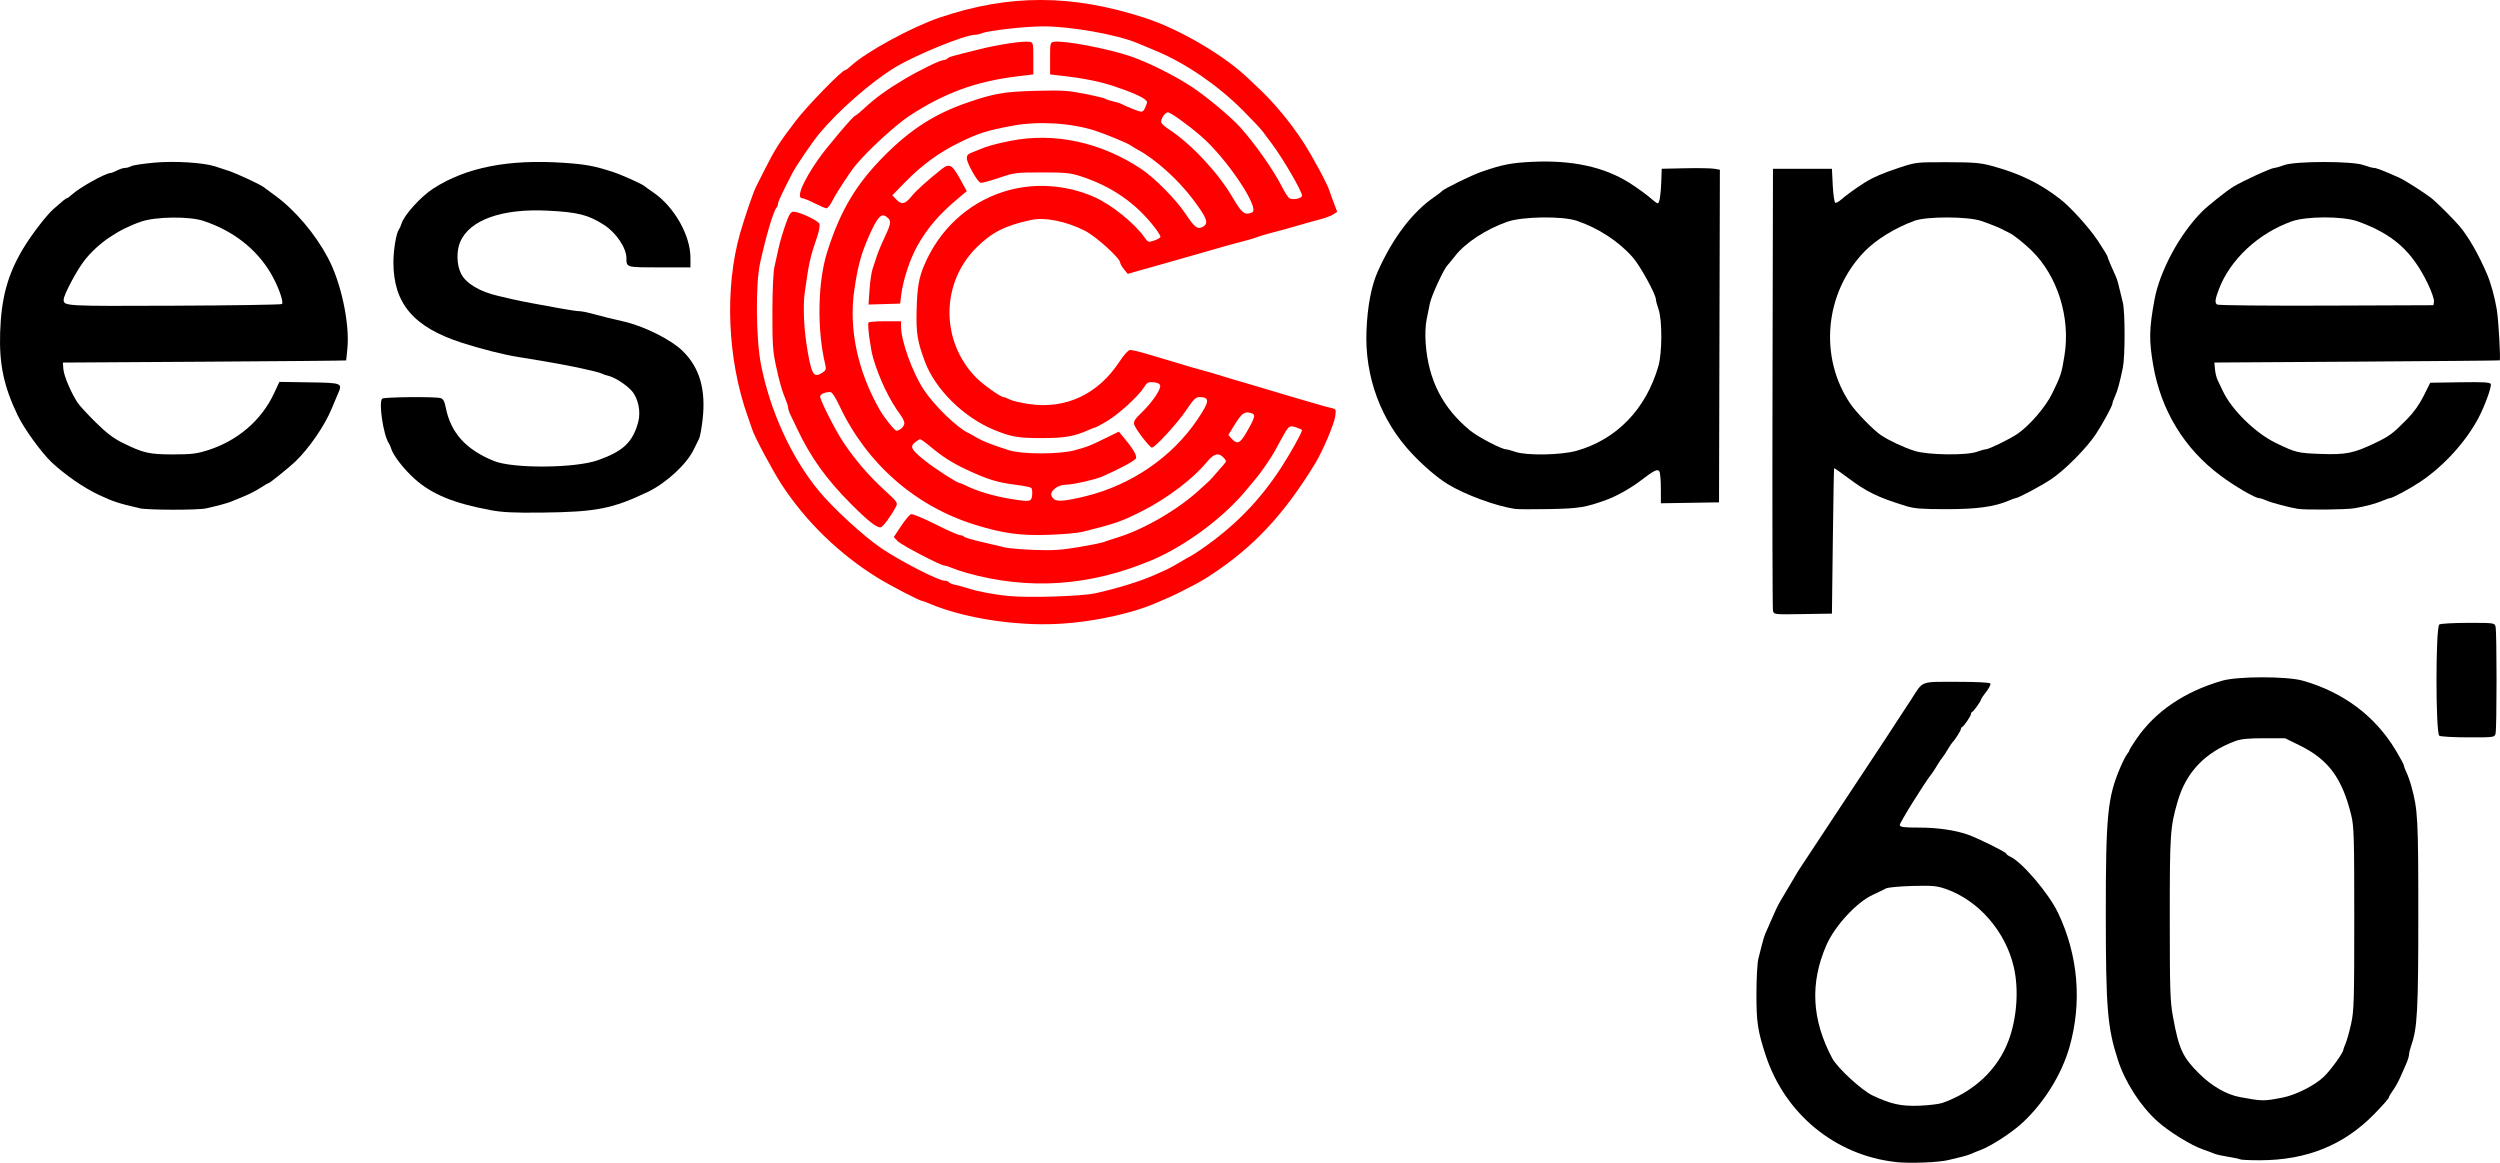 <?xml version="1.0" encoding="UTF-8" standalone="no"?>
<!-- Created with Inkscape (http://www.inkscape.org/) -->

<svg
   width="129.767mm"
   height="60.354mm"
   viewBox="0 0 129.767 60.354"
   version="1.1"
   id="svg1"
   xml:space="preserve"
   xmlns:inkscape="http://www.inkscape.org/namespaces/inkscape"
   xmlns:sodipodi="http://sodipodi.sourceforge.net/DTD/sodipodi-0.dtd"
   xmlns="http://www.w3.org/2000/svg"
   xmlns:svg="http://www.w3.org/2000/svg"><sodipodi:namedview
     id="namedview1"
     pagecolor="#ffffff"
     bordercolor="#666666"
     borderopacity="1.0"
     inkscape:showpageshadow="2"
     inkscape:pageopacity="0.0"
     inkscape:pagecheckerboard="0"
     inkscape:deskcolor="#d1d1d1"
     inkscape:document-units="mm" /><defs
     id="defs1" /><g
     inkscape:label="Camada 1"
     inkscape:groupmode="layer"
     id="layer1"
     transform="translate(-25.023,-32.65)"><g
       id="g16"
       inkscape:export-filename="logo.svg"
       inkscape:export-xdpi="95"
       inkscape:export-ydpi="95"><g
         id="g12"
         style="fill:#000000"><path
           style="fill:#000000;stroke-width:0.656;stroke-linecap:round;stroke-miterlimit:0.1"
           d="m 32.264,59.029 c -1.086,-0.251 -1.354,-0.339 -2.098,-0.685 -0.781,-0.364 -1.76,-1.039 -2.459,-1.694 -0.524,-0.492 -1.433,-1.746 -1.763,-2.434 -0.726,-1.513 -0.969,-2.661 -0.913,-4.322 0.06,-1.789 0.39,-2.995 1.186,-4.329 0.421,-0.705 1.205,-1.729 1.576,-2.059 0.503,-0.445 0.652,-0.565 0.702,-0.565 0.029,0 0.151,-0.09 0.271,-0.199 0.394,-0.361 1.742,-1.112 1.996,-1.112 0.045,0 0.195,-0.059 0.333,-0.131 0.138,-0.072 0.322,-0.131 0.409,-0.131 0.087,-2.7e-4 0.235,-0.041 0.328,-0.091 0.093,-0.05 0.625,-0.132 1.183,-0.183 1.07,-0.098 2.582,-0.005 3.184,0.196 0.168,0.056 0.483,0.16 0.7,0.23 0.38,0.123 1.614,0.695 1.793,0.831 0.048,0.036 0.326,0.241 0.618,0.455 1.046,0.767 2.074,1.981 2.741,3.237 0.672,1.266 1.124,3.357 1.007,4.661 -0.031,0.349 -0.062,0.643 -0.069,0.655 -0.006,0.011 -3.317,0.041 -7.358,0.066 l -7.346,0.045 0.029,0.35 c 0.029,0.35 0.416,1.256 0.749,1.749 0.097,0.144 0.516,0.597 0.93,1.007 0.558,0.551 0.922,0.828 1.403,1.065 1.071,0.528 1.367,0.596 2.609,0.596 0.951,0 1.225,-0.033 1.802,-0.216 1.554,-0.493 2.789,-1.554 3.443,-2.956 l 0.276,-0.592 1.55,0.024 c 1.725,0.027 1.736,0.031 1.481,0.611 -0.07,0.158 -0.213,0.498 -0.318,0.756 -0.36,0.879 -1.164,2.05 -1.885,2.744 -0.289,0.278 -1.327,1.117 -1.383,1.117 -0.028,0 -0.221,0.111 -0.428,0.247 -0.207,0.136 -0.593,0.335 -0.857,0.442 -0.265,0.107 -0.56,0.228 -0.656,0.27 -0.183,0.079 -0.716,0.223 -1.312,0.355 -0.431,0.096 -3.035,0.091 -3.455,-0.006 z m 7.395,-10.599 c 0.106,-0.106 -0.215,-0.982 -0.592,-1.614 -0.752,-1.261 -1.95,-2.19 -3.479,-2.699 -0.738,-0.246 -2.476,-0.227 -3.238,0.036 -1.2,0.413 -2.226,1.113 -2.931,1.999 -0.396,0.497 -1.091,1.804 -1.091,2.05 0,0.339 0.03,0.34 5.74,0.316 3.04,-0.013 5.555,-0.052 5.59,-0.087 z"
           id="path2" /><path
           style="fill:#000000;stroke-width:0.656;stroke-linecap:round;stroke-miterlimit:0.1"
           d="m 50.455,59.121 c -1.879,-0.346 -3.011,-0.813 -3.905,-1.61 -0.533,-0.475 -1.106,-1.206 -1.209,-1.541 -0.037,-0.12 -0.095,-0.257 -0.13,-0.305 -0.288,-0.397 -0.553,-2.193 -0.343,-2.325 0.133,-0.084 2.719,-0.108 3.019,-0.027 0.143,0.038 0.208,0.158 0.28,0.518 0.26,1.296 1.054,2.167 2.507,2.751 0.99,0.398 4.202,0.373 5.379,-0.042 1.319,-0.465 1.819,-0.94 2.1,-1.994 0.144,-0.541 -0.008,-1.245 -0.349,-1.619 -0.292,-0.32 -0.867,-0.689 -1.197,-0.768 -0.136,-0.033 -0.287,-0.083 -0.335,-0.112 -0.168,-0.102 -1.765,-0.442 -3.148,-0.67 -0.433,-0.071 -1.004,-0.165 -1.268,-0.208 -0.714,-0.116 -1.857,-0.406 -2.842,-0.722 -2.516,-0.805 -3.571,-2.041 -3.57,-4.183 2.64e-4,-0.642 0.15,-1.532 0.287,-1.705 0.038,-0.048 0.099,-0.186 0.135,-0.306 0.134,-0.442 1.003,-1.402 1.646,-1.816 1.706,-1.101 3.905,-1.533 6.793,-1.335 1.112,0.076 1.557,0.158 2.492,0.459 0.487,0.156 1.605,0.659 1.705,0.766 0.024,0.026 0.213,0.162 0.42,0.302 1.09,0.74 1.937,2.222 1.94,3.396 l 0.001,0.503 h -1.609 c -1.736,0 -1.715,0.006 -1.715,-0.479 0,-0.529 -0.533,-1.321 -1.159,-1.723 -0.825,-0.53 -1.36,-0.665 -2.952,-0.743 -2.352,-0.116 -4.022,0.482 -4.515,1.616 -0.206,0.475 -0.187,1.208 0.043,1.657 0.263,0.513 0.97,0.934 1.936,1.155 0.168,0.038 0.483,0.112 0.7,0.164 0.216,0.052 0.708,0.152 1.093,0.222 0.385,0.07 1.039,0.19 1.455,0.266 0.415,0.076 0.845,0.139 0.954,0.139 0.11,0 0.4,0.056 0.644,0.124 0.46,0.128 1.093,0.285 1.626,0.403 1.085,0.242 2.497,0.947 3.109,1.553 0.87,0.861 1.197,1.995 1.021,3.54 -0.052,0.459 -0.135,0.907 -0.183,0.996 -0.049,0.089 -0.172,0.339 -0.274,0.556 -0.357,0.758 -1.429,1.75 -2.385,2.207 -1.834,0.877 -2.681,1.043 -5.487,1.075 -1.488,0.017 -2.054,-0.011 -2.711,-0.132 z"
           id="path3" /><path
           style="fill:#000000;stroke-width:0.656;stroke-linecap:round;stroke-miterlimit:0.1"
           d="m 103.672,59.067 c -0.976,-0.139 -2.607,-0.738 -3.497,-1.284 -0.532,-0.326 -1.223,-0.914 -1.843,-1.567 -1.628,-1.716 -2.479,-4.009 -2.379,-6.41 0.053,-1.276 0.251,-2.311 0.585,-3.061 0.775,-1.742 1.795,-3.086 2.935,-3.87 0.192,-0.132 0.37,-0.268 0.396,-0.301 0.089,-0.119 1.537,-0.828 2.053,-1.006 1.098,-0.379 1.528,-0.463 2.627,-0.517 2.064,-0.1 3.725,0.258 5.042,1.085 0.415,0.26 0.972,0.667 1.193,0.87 0.118,0.108 0.246,0.197 0.285,0.197 0.094,0 0.162,-0.43 0.188,-1.181 l 0.021,-0.612 1.224,-0.026 c 0.673,-0.014 1.352,-0.003 1.509,0.026 l 0.285,0.052 -0.022,8.632 -0.022,8.632 -1.509,0.024 -1.509,0.024 -10e-4,-0.767 c -7.9e-4,-0.422 -0.035,-0.821 -0.076,-0.886 -0.093,-0.147 -0.268,-0.062 -0.962,0.47 -0.51,0.39 -1.261,0.815 -1.77,0.999 -1.107,0.402 -1.431,0.455 -2.962,0.485 -0.842,0.016 -1.649,0.013 -1.793,-0.008 z m 3.178,-3.016 c 2.084,-0.585 3.613,-2.166 4.255,-4.398 0.198,-0.687 0.203,-2.386 0.009,-2.94 -0.076,-0.216 -0.138,-0.453 -0.139,-0.525 -0.003,-0.263 -0.813,-1.737 -1.196,-2.175 -0.728,-0.832 -1.792,-1.527 -2.916,-1.905 -0.744,-0.25 -2.807,-0.222 -3.586,0.048 -1.11,0.386 -2.184,1.087 -2.723,1.778 -0.16,0.205 -0.342,0.426 -0.403,0.49 -0.193,0.201 -0.84,1.611 -0.909,1.98 -0.036,0.194 -0.112,0.569 -0.168,0.834 -0.061,0.289 -0.081,0.777 -0.049,1.224 0.137,1.914 0.883,3.373 2.323,4.548 0.39,0.318 1.613,0.957 1.841,0.962 0.072,0.002 0.289,0.06 0.481,0.129 0.567,0.204 2.373,0.176 3.178,-0.05 z"
           id="path4" /><path
           style="fill:#000000;stroke-width:0.656;stroke-linecap:round;stroke-miterlimit:0.1"
           d="m 117.052,64.348 c -0.026,-0.109 -0.037,-5.315 -0.024,-11.568 l 0.024,-11.369 h 1.53 1.53 l 0.044,0.868 c 0.024,0.477 0.083,0.881 0.132,0.897 0.049,0.016 0.186,-0.06 0.306,-0.168 0.217,-0.196 0.755,-0.585 1.206,-0.872 0.433,-0.275 0.967,-0.506 1.83,-0.789 0.84,-0.276 0.883,-0.281 2.473,-0.277 1.384,0.003 1.719,0.031 2.318,0.194 1.445,0.394 2.47,0.892 3.538,1.719 0.549,0.425 1.521,1.501 1.966,2.177 0.268,0.406 0.487,0.765 0.487,0.796 0,0.051 0.223,0.584 0.44,1.053 0.076,0.164 0.129,0.361 0.363,1.356 0.118,0.502 0.118,2.793 -0.001,3.367 -0.162,0.786 -0.282,1.22 -0.412,1.5 -0.07,0.152 -0.128,0.313 -0.128,0.359 0,0.121 -0.494,1.033 -0.863,1.595 -0.471,0.717 -1.614,1.869 -2.319,2.338 -0.548,0.364 -1.719,0.986 -1.857,0.986 -0.028,0 -0.174,0.053 -0.326,0.119 -0.754,0.325 -1.658,0.45 -3.249,0.45 -1.283,0 -1.671,-0.03 -2.099,-0.162 -1.471,-0.453 -2.04,-0.73 -3.039,-1.48 -0.373,-0.28 -0.687,-0.497 -0.697,-0.483 -0.011,0.014 -0.04,1.718 -0.066,3.786 l -0.046,3.761 -1.506,0.024 c -1.503,0.024 -1.507,0.024 -1.554,-0.175 z m 10.582,-8.247 c 0.192,-0.069 0.399,-0.127 0.459,-0.127 0.164,-0.002 1.23,-0.521 1.644,-0.8 0.625,-0.422 1.458,-1.388 1.803,-2.091 0.458,-0.934 0.491,-1.037 0.644,-1.984 0.319,-1.977 -0.364,-4.14 -1.722,-5.458 -0.382,-0.37 -0.933,-0.808 -1.121,-0.891 -0.072,-0.032 -0.19,-0.091 -0.262,-0.133 -0.218,-0.125 -0.716,-0.329 -1.224,-0.501 -0.691,-0.234 -2.824,-0.239 -3.455,-0.008 -1.011,0.371 -1.998,0.978 -2.599,1.599 -2.068,2.136 -2.378,5.479 -0.731,7.904 0.303,0.446 1.189,1.355 1.582,1.622 0.403,0.274 1.168,0.634 1.749,0.821 0.67,0.216 2.684,0.245 3.236,0.047 z"
           id="path5" /><path
           style="fill:#000000;stroke-width:0.656;stroke-linecap:round;stroke-miterlimit:0.1"
           d="m 144.295,59.062 c -0.435,-0.069 -1.362,-0.315 -1.631,-0.433 -0.152,-0.067 -0.318,-0.121 -0.37,-0.121 -0.211,0 -1.239,-0.597 -2.003,-1.164 -1.885,-1.399 -3.099,-3.388 -3.503,-5.745 -0.222,-1.293 -0.211,-1.867 0.065,-3.379 0.275,-1.505 1.315,-3.432 2.48,-4.597 0.296,-0.295 1.281,-1.079 1.595,-1.269 0.532,-0.322 1.982,-0.987 2.156,-0.989 0.065,-8e-4 0.295,-0.067 0.512,-0.147 0.572,-0.211 3.539,-0.211 4.11,0 0.216,0.08 0.457,0.146 0.535,0.147 0.129,10e-4 0.455,0.126 1.301,0.501 0.326,0.144 1.388,0.824 1.745,1.117 0.273,0.224 1.116,1.07 1.403,1.407 0.456,0.537 0.984,1.456 1.426,2.486 0.197,0.459 0.402,1.199 0.507,1.837 0.092,0.555 0.209,2.604 0.151,2.643 -0.016,0.011 -3.355,0.04 -7.419,0.066 l -7.39,0.046 0.031,0.35 c 0.017,0.192 0.08,0.448 0.14,0.568 0.06,0.12 0.183,0.376 0.272,0.568 0.451,0.966 1.694,2.183 2.749,2.691 1.041,0.501 1.144,0.526 2.334,0.568 1.307,0.046 1.709,-0.035 2.822,-0.571 0.748,-0.36 0.899,-0.473 1.637,-1.217 0.357,-0.36 0.654,-0.774 0.879,-1.226 l 0.34,-0.682 1.549,-0.024 c 1.222,-0.019 1.559,5.3e-4 1.594,0.092 0.053,0.137 -0.316,1.15 -0.644,1.769 -0.657,1.239 -1.821,2.512 -3.034,3.317 -0.518,0.344 -1.433,0.837 -1.551,0.837 -0.046,0 -0.208,0.055 -0.359,0.122 -0.337,0.15 -0.917,0.306 -1.5,0.404 -0.437,0.073 -2.517,0.093 -2.93,0.028 z m 7.068,-10.767 c 0.015,-0.109 -0.13,-0.526 -0.323,-0.925 -0.82,-1.695 -1.812,-2.575 -3.641,-3.231 -0.762,-0.273 -2.646,-0.273 -3.415,-1.2e-4 -1.737,0.618 -3.197,1.977 -3.786,3.524 -0.199,0.524 -0.221,0.713 -0.092,0.795 0.068,0.043 2.574,0.068 5.675,0.056 l 5.553,-0.021 z"
           id="path6" /><path
           style="fill:#000000;stroke-width:0.656;stroke-linecap:round;stroke-miterlimit:0.1"
           d="m 141.304,92.831 c -0.026,-0.026 -0.298,-0.086 -0.605,-0.133 -0.307,-0.047 -0.637,-0.121 -0.733,-0.163 -0.096,-0.042 -0.372,-0.145 -0.612,-0.229 -0.61,-0.212 -1.742,-0.912 -2.335,-1.442 -0.888,-0.795 -1.69,-2.038 -2.066,-3.205 -0.542,-1.679 -0.623,-2.668 -0.625,-7.594 -0.001,-5.079 0.093,-6.032 0.747,-7.565 0.133,-0.313 0.295,-0.631 0.359,-0.707 0.064,-0.076 0.116,-0.163 0.116,-0.194 0,-0.031 0.166,-0.298 0.369,-0.594 0.979,-1.427 2.489,-2.454 4.441,-3.02 0.817,-0.237 3.373,-0.238 4.198,-0.002 2.104,0.602 3.739,1.825 4.809,3.595 0.241,0.4 0.439,0.767 0.439,0.816 0,0.05 0.056,0.202 0.124,0.338 0.068,0.136 0.185,0.464 0.258,0.729 0.335,1.205 0.361,1.684 0.361,6.647 0,4.949 -0.05,5.905 -0.357,6.781 -0.068,0.194 -0.124,0.419 -0.124,0.5 0,0.081 -0.066,0.296 -0.146,0.478 -0.08,0.182 -0.224,0.508 -0.319,0.724 -0.095,0.216 -0.266,0.519 -0.379,0.672 -0.113,0.153 -0.206,0.316 -0.206,0.361 0,0.046 -0.344,0.434 -0.765,0.864 -1.577,1.609 -3.511,2.388 -5.932,2.388 -0.533,1e-5 -0.99,-0.021 -1.016,-0.047 z m 2.204,-3.209 c 0.694,-0.137 1.681,-0.638 2.145,-1.089 0.358,-0.348 1.003,-1.24 1.003,-1.388 0,-0.031 0.054,-0.181 0.121,-0.332 0.066,-0.152 0.194,-0.61 0.284,-1.019 0.149,-0.675 0.164,-1.175 0.164,-5.466 0,-4.285 -0.015,-4.783 -0.161,-5.379 -0.467,-1.906 -1.183,-2.875 -2.664,-3.602 l -0.761,-0.374 -1.093,-0.002 c -0.806,-0.001 -1.197,0.036 -1.487,0.143 -1.572,0.58 -2.563,1.615 -3.001,3.134 -0.388,1.347 -0.41,1.662 -0.409,6.059 7.9e-4,3.779 0.018,4.313 0.169,5.136 0.304,1.663 0.5,2.086 1.359,2.938 0.651,0.645 1.408,1.082 2.1,1.213 1.167,0.22 1.251,0.221 2.23,0.027 z"
           id="path7" /><path
           style="fill:#000000;stroke-width:0.656;stroke-linecap:round;stroke-miterlimit:0.1"
           d="m 123.437,92.968 c -3.15,-0.345 -5.768,-2.495 -6.768,-5.556 -0.411,-1.259 -0.478,-1.705 -0.475,-3.192 0.001,-0.804 0.046,-1.608 0.102,-1.815 0.055,-0.204 0.14,-0.539 0.189,-0.743 0.049,-0.204 0.126,-0.45 0.17,-0.547 0.045,-0.096 0.165,-0.372 0.267,-0.612 0.213,-0.501 0.405,-0.904 0.521,-1.093 0.044,-0.072 0.25,-0.418 0.457,-0.769 0.207,-0.351 0.416,-0.705 0.465,-0.787 0.049,-0.082 0.95,-1.448 2.003,-3.035 1.864,-2.809 3.257,-4.926 3.886,-5.903 0.606,-0.943 0.423,-0.875 2.341,-0.875 1.049,0 1.706,0.034 1.74,0.089 0.03,0.049 -0.066,0.242 -0.213,0.428 -0.148,0.186 -0.268,0.364 -0.268,0.396 0,0.078 -0.378,0.611 -0.459,0.647 -0.036,0.016 -0.066,0.067 -0.066,0.113 0,0.098 -0.363,0.632 -0.459,0.674 -0.036,0.016 -0.066,0.067 -0.066,0.113 0,0.076 -0.326,0.584 -0.442,0.689 -0.027,0.024 -0.143,0.201 -0.258,0.394 -0.115,0.192 -0.233,0.369 -0.262,0.394 -0.029,0.024 -0.148,0.201 -0.264,0.394 -0.116,0.192 -0.243,0.389 -0.283,0.437 -0.352,0.432 -1.681,2.566 -1.661,2.667 0.021,0.107 0.2,0.131 0.964,0.131 0.975,0 1.882,0.128 2.556,0.361 0.516,0.178 2.011,0.918 2.011,0.994 0,0.033 0.088,0.1 0.197,0.15 0.617,0.282 2.001,1.905 2.483,2.912 1.053,2.199 1.262,4.668 0.592,6.996 -0.407,1.415 -1.328,2.891 -2.45,3.924 -0.554,0.511 -1.644,1.215 -2.178,1.407 -0.144,0.052 -0.341,0.132 -0.437,0.179 -0.096,0.046 -0.332,0.122 -0.525,0.168 -0.192,0.046 -0.507,0.122 -0.7,0.169 -0.511,0.124 -2.005,0.18 -2.711,0.103 z m 2.405,-3.067 c 1.649,-0.582 2.874,-1.735 3.437,-3.234 0.437,-1.164 0.543,-2.651 0.274,-3.819 -0.427,-1.853 -1.834,-3.468 -3.536,-4.057 -0.465,-0.161 -0.687,-0.181 -1.732,-0.153 -0.662,0.017 -1.276,0.075 -1.373,0.13 -0.096,0.054 -0.401,0.202 -0.677,0.329 -0.846,0.389 -1.981,1.623 -2.416,2.627 -0.854,1.973 -0.754,3.855 0.312,5.863 0.26,0.489 1.527,1.658 2.084,1.921 0.971,0.459 1.486,0.572 2.446,0.535 0.481,-0.019 1.012,-0.083 1.181,-0.142 z"
           id="path8" /><path
           style="fill:#000000;stroke-width:0.656;stroke-linecap:round;stroke-miterlimit:0.1"
           d="m 151.641,70.841 c -0.197,-0.125 -0.197,-5.651 0,-5.776 0.072,-0.046 0.746,-0.084 1.498,-0.084 1.344,-0.001 1.368,0.002 1.42,0.195 0.069,0.257 0.069,5.297 0,5.553 -0.052,0.194 -0.075,0.197 -1.42,0.195 -0.752,-7.9e-4 -1.426,-0.039 -1.498,-0.084 z"
           id="path9" /></g><g
         id="g11"
         style="fill:#ff0000;fill-opacity:1"
         transform="translate(0,-182.608)"><path
           style="fill:#ff0000;fill-opacity:1;stroke-width:0.656;stroke-linecap:round;stroke-miterlimit:0.1"
           d="m 77.216,247.545 c -1.428,-0.15 -2.968,-0.526 -3.992,-0.974 -0.152,-0.066 -0.302,-0.121 -0.335,-0.121 -0.122,0 -1.649,-0.793 -2.3,-1.194 -1.992,-1.228 -3.729,-2.913 -4.99,-4.84 -0.454,-0.693 -1.407,-2.474 -1.526,-2.851 -0.029,-0.092 -0.137,-0.403 -0.239,-0.691 -1.059,-2.978 -1.209,-6.675 -0.388,-9.533 0.234,-0.813 0.682,-2.121 0.817,-2.384 0.043,-0.084 0.227,-0.447 0.408,-0.808 0.578,-1.149 0.789,-1.481 1.67,-2.633 0.584,-0.765 2.386,-2.614 2.546,-2.614 0.037,0 0.177,-0.102 0.312,-0.228 0.78,-0.723 3.158,-2.017 4.607,-2.507 3.615,-1.222 6.868,-1.214 10.67,0.028 1.788,0.584 4.125,1.957 5.344,3.139 0.077,0.075 0.293,0.278 0.481,0.453 0.827,0.769 1.679,1.791 2.352,2.82 0.483,0.739 1.273,2.204 1.379,2.557 0.027,0.091 0.129,0.373 0.225,0.627 l 0.176,0.462 -0.207,0.136 c -0.114,0.074 -0.416,0.188 -0.671,0.253 -0.255,0.065 -0.681,0.182 -0.945,0.261 -0.521,0.156 -1.129,0.324 -1.749,0.484 -0.216,0.056 -0.472,0.134 -0.568,0.174 -0.096,0.04 -0.352,0.118 -0.568,0.174 -0.62,0.16 -1.228,0.328 -1.749,0.484 -0.265,0.079 -0.678,0.197 -0.918,0.262 -0.241,0.065 -0.654,0.183 -0.918,0.262 -0.265,0.079 -0.678,0.197 -0.918,0.261 -0.241,0.064 -0.713,0.197 -1.049,0.294 l -0.612,0.177 -0.194,-0.235 c -0.106,-0.129 -0.195,-0.285 -0.197,-0.346 -0.007,-0.235 -1.272,-1.378 -1.84,-1.662 -0.998,-0.499 -2.076,-0.712 -2.799,-0.554 -1.351,0.296 -2.016,0.632 -2.817,1.425 -1.87,1.851 -1.875,4.884 -0.012,6.766 0.359,0.362 1.26,1.002 1.412,1.002 0.046,0 0.192,0.056 0.323,0.124 0.131,0.068 0.573,0.173 0.981,0.234 1.918,0.285 3.591,-0.496 4.714,-2.201 0.231,-0.351 0.46,-0.605 0.544,-0.603 0.158,0.002 0.491,0.086 1.238,0.31 2.081,0.624 2.194,0.658 2.667,0.783 0.241,0.064 0.555,0.155 0.7,0.204 0.144,0.049 0.498,0.157 0.787,0.239 0.289,0.083 0.682,0.198 0.875,0.257 0.192,0.059 0.586,0.176 0.875,0.26 0.289,0.085 0.682,0.203 0.875,0.262 0.192,0.06 0.586,0.175 0.875,0.257 0.289,0.082 0.702,0.202 0.918,0.266 0.216,0.065 0.507,0.143 0.645,0.173 0.24,0.053 0.249,0.073 0.201,0.423 -0.058,0.422 -0.648,1.81 -1.047,2.464 -1.616,2.644 -3.183,4.321 -5.397,5.774 -0.456,0.299 -0.535,0.344 -1.356,0.767 -0.533,0.275 -0.815,0.403 -1.662,0.759 -1.034,0.434 -2.724,0.822 -4.191,0.963 -1.166,0.111 -2.137,0.101 -3.461,-0.039 z m 4.65,-1.489 c 1.122,-0.245 2.368,-0.63 3.087,-0.954 0.242,-0.109 0.538,-0.242 0.659,-0.297 0.12,-0.054 0.415,-0.217 0.656,-0.363 0.241,-0.145 0.496,-0.292 0.568,-0.325 0.072,-0.034 0.328,-0.198 0.568,-0.365 1.713,-1.19 2.984,-2.488 4.098,-4.189 0.479,-0.731 1.105,-1.853 1.105,-1.981 0,-0.022 -0.141,-0.086 -0.313,-0.143 -0.353,-0.117 -0.382,-0.092 -0.806,0.692 -0.12,0.222 -0.262,0.482 -0.315,0.579 -0.166,0.3 -0.734,1.129 -0.9,1.313 -0.087,0.097 -0.312,0.367 -0.5,0.6 -1.17,1.452 -3.178,2.955 -4.95,3.705 -3.206,1.357 -6.385,1.577 -9.62,0.667 -0.265,-0.074 -0.61,-0.191 -0.768,-0.258 -0.158,-0.067 -0.331,-0.123 -0.385,-0.123 -0.199,0 -2.243,-1.066 -2.434,-1.27 l -0.198,-0.21 0.378,-0.571 c 0.208,-0.314 0.441,-0.591 0.518,-0.615 0.077,-0.024 0.647,0.211 1.268,0.524 0.621,0.313 1.198,0.568 1.282,0.568 0.085,0 0.175,0.034 0.2,0.075 0.026,0.041 0.431,0.163 0.902,0.27 0.47,0.107 1.011,0.235 1.201,0.284 0.19,0.049 0.879,0.109 1.53,0.133 0.955,0.035 1.401,0.008 2.302,-0.143 0.615,-0.103 1.205,-0.222 1.312,-0.264 0.107,-0.043 0.411,-0.143 0.676,-0.224 1.446,-0.441 3.242,-1.493 4.392,-2.574 0.131,-0.123 0.288,-0.267 0.35,-0.32 0.101,-0.086 0.262,-0.266 0.803,-0.892 0.161,-0.186 0.161,-0.199 0.008,-0.368 -0.257,-0.284 -0.512,-0.218 -0.876,0.227 -0.697,0.851 -2.028,1.864 -3.303,2.515 -1.095,0.559 -1.472,0.691 -3.167,1.109 -0.241,0.059 -1.026,0.127 -1.746,0.151 -1.471,0.049 -2.355,-0.072 -3.805,-0.52 -3.102,-0.957 -5.633,-3.175 -7.044,-6.172 -0.211,-0.449 -0.391,-0.721 -0.475,-0.72 -0.282,0.002 -0.529,0.111 -0.529,0.233 0,0.202 0.797,1.771 1.214,2.39 0.619,0.918 1.292,1.703 2.088,2.434 0.729,0.67 0.742,0.69 0.624,0.911 -0.263,0.492 -0.653,1.019 -0.777,1.051 -0.191,0.049 -0.639,-0.3 -1.537,-1.198 -1.276,-1.275 -2.113,-2.441 -2.799,-3.898 -0.125,-0.265 -0.282,-0.592 -0.35,-0.729 -0.068,-0.136 -0.124,-0.302 -0.124,-0.369 0,-0.067 -0.054,-0.25 -0.12,-0.408 -0.208,-0.498 -0.316,-0.874 -0.512,-1.774 -0.165,-0.755 -0.19,-1.137 -0.186,-2.799 0.003,-1.192 0.044,-2.09 0.11,-2.361 0.058,-0.241 0.141,-0.614 0.185,-0.831 0.089,-0.442 0.282,-1.084 0.493,-1.64 0.096,-0.252 0.193,-0.372 0.303,-0.372 0.31,0 1.298,0.464 1.352,0.634 0.029,0.092 -0.024,0.39 -0.119,0.663 -0.363,1.051 -0.433,1.366 -0.645,2.901 -0.102,0.743 -0.042,1.964 0.152,3.061 0.217,1.23 0.325,1.382 0.773,1.089 0.176,-0.116 0.197,-0.177 0.139,-0.415 -0.434,-1.791 -0.393,-4.281 0.097,-5.831 0.685,-2.164 1.503,-3.537 3,-5.037 1.353,-1.355 2.613,-2.158 4.29,-2.733 1.385,-0.475 1.904,-0.564 3.554,-0.607 1.354,-0.036 1.665,-0.016 2.536,0.157 0.546,0.108 1.033,0.226 1.081,0.262 0.048,0.036 0.224,0.094 0.391,0.13 0.167,0.036 0.364,0.097 0.437,0.137 0.202,0.109 0.723,0.322 0.928,0.381 0.138,0.039 0.207,-0.003 0.284,-0.172 0.056,-0.123 0.102,-0.261 0.102,-0.305 0,-0.17 -0.596,-0.457 -1.749,-0.84 -0.661,-0.22 -1.488,-0.391 -2.405,-0.499 l -0.875,-0.103 v -0.831 c 0,-0.819 0.003,-0.831 0.219,-0.863 0.517,-0.075 2.774,0.353 3.936,0.747 0.923,0.313 2.331,1.015 3.229,1.612 0.775,0.515 2.017,1.556 2.503,2.099 0.749,0.836 1.713,2.208 2.125,3.024 0.144,0.285 0.319,0.566 0.388,0.623 0.159,0.132 0.676,0.038 0.676,-0.124 0,-0.218 -0.973,-1.894 -1.542,-2.657 -0.162,-0.217 -0.383,-0.513 -0.49,-0.658 -0.107,-0.144 -0.589,-0.656 -1.071,-1.137 -1.288,-1.286 -2.941,-2.416 -4.462,-3.051 -0.433,-0.181 -0.866,-0.362 -0.962,-0.402 -1.071,-0.45 -3.456,-0.876 -4.9,-0.876 -0.915,0 -2.849,0.215 -3.172,0.352 -0.11,0.047 -0.279,0.085 -0.375,0.085 -0.518,0 -3.063,1.037 -4.136,1.685 -1.234,0.746 -2.937,2.233 -3.954,3.455 -0.347,0.417 -1.186,1.648 -1.387,2.037 -0.517,0.998 -0.748,1.489 -0.748,1.591 0,0.064 -0.033,0.154 -0.074,0.199 -0.164,0.185 -0.544,1.462 -0.856,2.882 -0.241,1.094 -0.214,3.953 0.048,5.278 0.479,2.417 1.567,4.797 2.986,6.529 0.738,0.901 2.362,2.393 3.266,3.002 1.002,0.674 2.957,1.677 3.268,1.677 0.101,0 0.206,0.036 0.234,0.081 0.027,0.044 0.177,0.106 0.333,0.138 0.156,0.031 0.441,0.109 0.633,0.172 0.511,0.168 1.394,0.335 2.143,0.406 1.066,0.101 3.753,0.016 4.475,-0.141 z m -3.267,-5.104 c 0.016,-0.162 -0.004,-0.327 -0.044,-0.367 -0.04,-0.039 -0.395,-0.112 -0.79,-0.161 -0.982,-0.123 -1.482,-0.277 -2.605,-0.805 -0.721,-0.339 -1.231,-0.666 -1.851,-1.186 -0.248,-0.208 -0.484,-0.377 -0.525,-0.376 -0.04,0.002 -0.164,0.079 -0.275,0.171 -0.268,0.223 -0.179,0.382 0.528,0.943 0.539,0.427 1.67,1.157 1.796,1.158 0.035,2.6e-4 0.162,0.051 0.283,0.113 0.587,0.301 1.499,0.574 2.405,0.719 0.98,0.157 1.044,0.145 1.078,-0.21 z m 2.77,0.065 c 2.377,-0.583 4.49,-2.03 5.805,-3.977 0.647,-0.958 0.664,-1.167 0.097,-1.17 -0.178,-10e-4 -0.308,0.13 -0.679,0.686 -0.436,0.652 -1.615,1.937 -1.777,1.937 -0.114,0 -0.863,-0.977 -0.921,-1.203 -0.04,-0.156 0.04,-0.284 0.382,-0.612 0.529,-0.507 1.007,-1.198 0.968,-1.401 -0.02,-0.103 -0.129,-0.159 -0.346,-0.177 -0.28,-0.023 -0.339,0.009 -0.504,0.275 -0.278,0.45 -1.32,1.397 -1.93,1.755 -0.295,0.173 -0.558,0.315 -0.585,0.315 -0.026,0 -0.172,0.055 -0.323,0.122 -0.792,0.35 -1.238,0.428 -2.462,0.43 -1.231,0.002 -1.589,-0.061 -2.492,-0.435 -1.567,-0.649 -3.033,-2.098 -3.568,-3.528 -0.393,-1.05 -0.465,-1.5 -0.432,-2.704 0.031,-1.147 0.113,-1.632 0.384,-2.281 0.774,-1.85 2.247,-3.228 4.096,-3.829 1.53,-0.498 3.262,-0.398 4.766,0.276 0.89,0.398 2.084,1.364 2.594,2.1 0.167,0.241 0.189,0.247 0.496,0.146 0.176,-0.058 0.321,-0.146 0.321,-0.196 0,-0.05 -0.125,-0.253 -0.277,-0.452 -0.991,-1.295 -2.27,-2.179 -3.906,-2.701 -0.496,-0.158 -0.793,-0.186 -1.982,-0.185 -1.344,0.002 -1.431,0.013 -2.221,0.283 -0.452,0.155 -0.878,0.269 -0.947,0.255 -0.16,-0.033 -0.714,-1.014 -0.72,-1.274 -0.003,-0.14 0.068,-0.225 0.236,-0.286 0.132,-0.048 0.319,-0.122 0.415,-0.166 0.371,-0.166 0.817,-0.291 1.618,-0.451 2.265,-0.453 4.687,0.066 6.778,1.453 0.712,0.472 1.836,1.613 2.334,2.37 0.435,0.661 0.599,0.785 0.857,0.646 0.341,-0.183 0.253,-0.432 -0.507,-1.444 -0.75,-0.998 -1.913,-2.048 -2.815,-2.542 -0.168,-0.092 -0.365,-0.21 -0.437,-0.262 -0.148,-0.107 -1.261,-0.567 -1.793,-0.741 -1.25,-0.409 -2.952,-0.516 -4.285,-0.269 -1.366,0.253 -1.788,0.386 -2.797,0.883 -1.077,0.531 -1.925,1.152 -2.808,2.055 l -0.661,0.676 0.196,0.209 c 0.278,0.296 0.466,0.261 0.794,-0.148 0.233,-0.289 0.802,-0.807 1.52,-1.381 0.457,-0.366 0.58,-0.303 1.035,0.526 l 0.319,0.58 -0.456,0.382 c -0.979,0.819 -1.599,1.542 -2.119,2.474 -0.38,0.681 -0.739,1.781 -0.83,2.543 l -0.052,0.437 -0.822,0.025 -0.822,0.025 0.053,-0.769 c 0.029,-0.423 0.099,-0.906 0.156,-1.075 0.057,-0.168 0.161,-0.483 0.232,-0.7 0.071,-0.216 0.268,-0.685 0.438,-1.042 0.318,-0.667 0.318,-0.803 -5.29e-4,-1.004 -0.234,-0.148 -0.453,0.117 -0.856,1.04 -0.413,0.943 -0.579,1.556 -0.76,2.799 -0.293,2.014 0.172,4.204 1.318,6.213 0.235,0.412 0.78,1.09 0.874,1.087 0.175,-0.005 0.408,-0.228 0.408,-0.392 0,-0.086 -0.091,-0.279 -0.202,-0.428 -0.564,-0.754 -1.099,-1.866 -1.414,-2.938 -0.147,-0.499 -0.312,-1.744 -0.247,-1.858 0.02,-0.036 0.409,-0.066 0.863,-0.066 h 0.826 v 0.27 c 0,0.743 0.59,2.387 1.174,3.272 0.552,0.837 1.744,1.995 2.325,2.259 0.072,0.033 0.266,0.141 0.432,0.241 0.299,0.181 0.753,0.358 1.667,0.652 0.68,0.218 2.62,0.221 3.411,0.004 0.697,-0.191 0.751,-0.212 1.607,-0.631 l 0.689,-0.337 0.255,0.305 c 0.486,0.581 0.692,0.931 0.635,1.079 -0.046,0.119 -0.823,0.54 -1.742,0.943 -0.367,0.161 -1.502,0.421 -1.847,0.423 -0.229,0.001 -0.444,0.068 -0.59,0.183 -0.263,0.207 -0.289,0.36 -0.095,0.554 0.161,0.161 0.599,0.125 1.658,-0.134 z m 8.365,-3.333 c 0.461,-0.804 0.484,-0.922 0.197,-0.994 -0.32,-0.08 -0.455,0.023 -0.831,0.63 l -0.32,0.517 0.179,0.197 c 0.284,0.311 0.436,0.242 0.775,-0.35 z m 0.277,-11.397 c 0.455,-0.175 -1.321,-2.828 -2.665,-3.98 -0.693,-0.594 -1.563,-1.217 -1.699,-1.217 -0.159,0 -0.403,0.38 -0.342,0.534 0.026,0.067 0.193,0.216 0.371,0.332 1.155,0.75 2.551,2.234 3.301,3.507 0.517,0.878 0.64,0.976 1.035,0.825 z"
           id="path10" /><path
           style="fill:#ff0000;fill-opacity:1;stroke-width:0.656;stroke-linecap:round;stroke-miterlimit:0.1"
           d="m 67.303,225.807 c -0.281,-0.142 -0.567,-0.259 -0.634,-0.259 -0.333,0 0.011,-0.846 0.816,-2.005 0.435,-0.626 1.832,-2.279 1.93,-2.283 0.033,-0.001 0.253,-0.181 0.489,-0.4 0.567,-0.527 1.161,-0.956 2.064,-1.493 0.811,-0.482 1.858,-0.991 2.038,-0.991 0.062,0 0.151,-0.037 0.197,-0.082 0.085,-0.085 0.155,-0.105 1.657,-0.479 0.985,-0.245 2.251,-0.436 2.58,-0.388 0.216,0.031 0.219,0.043 0.219,0.863 v 0.831 l -0.831,0.101 c -2.15,0.261 -3.795,0.863 -5.604,2.051 -0.719,0.472 -2.17,1.807 -2.795,2.571 -0.313,0.382 -0.994,1.427 -1.211,1.858 -0.103,0.204 -0.236,0.37 -0.295,0.368 -0.059,-0.002 -0.338,-0.12 -0.619,-0.262 z"
           id="path11" /></g></g></g></svg>
